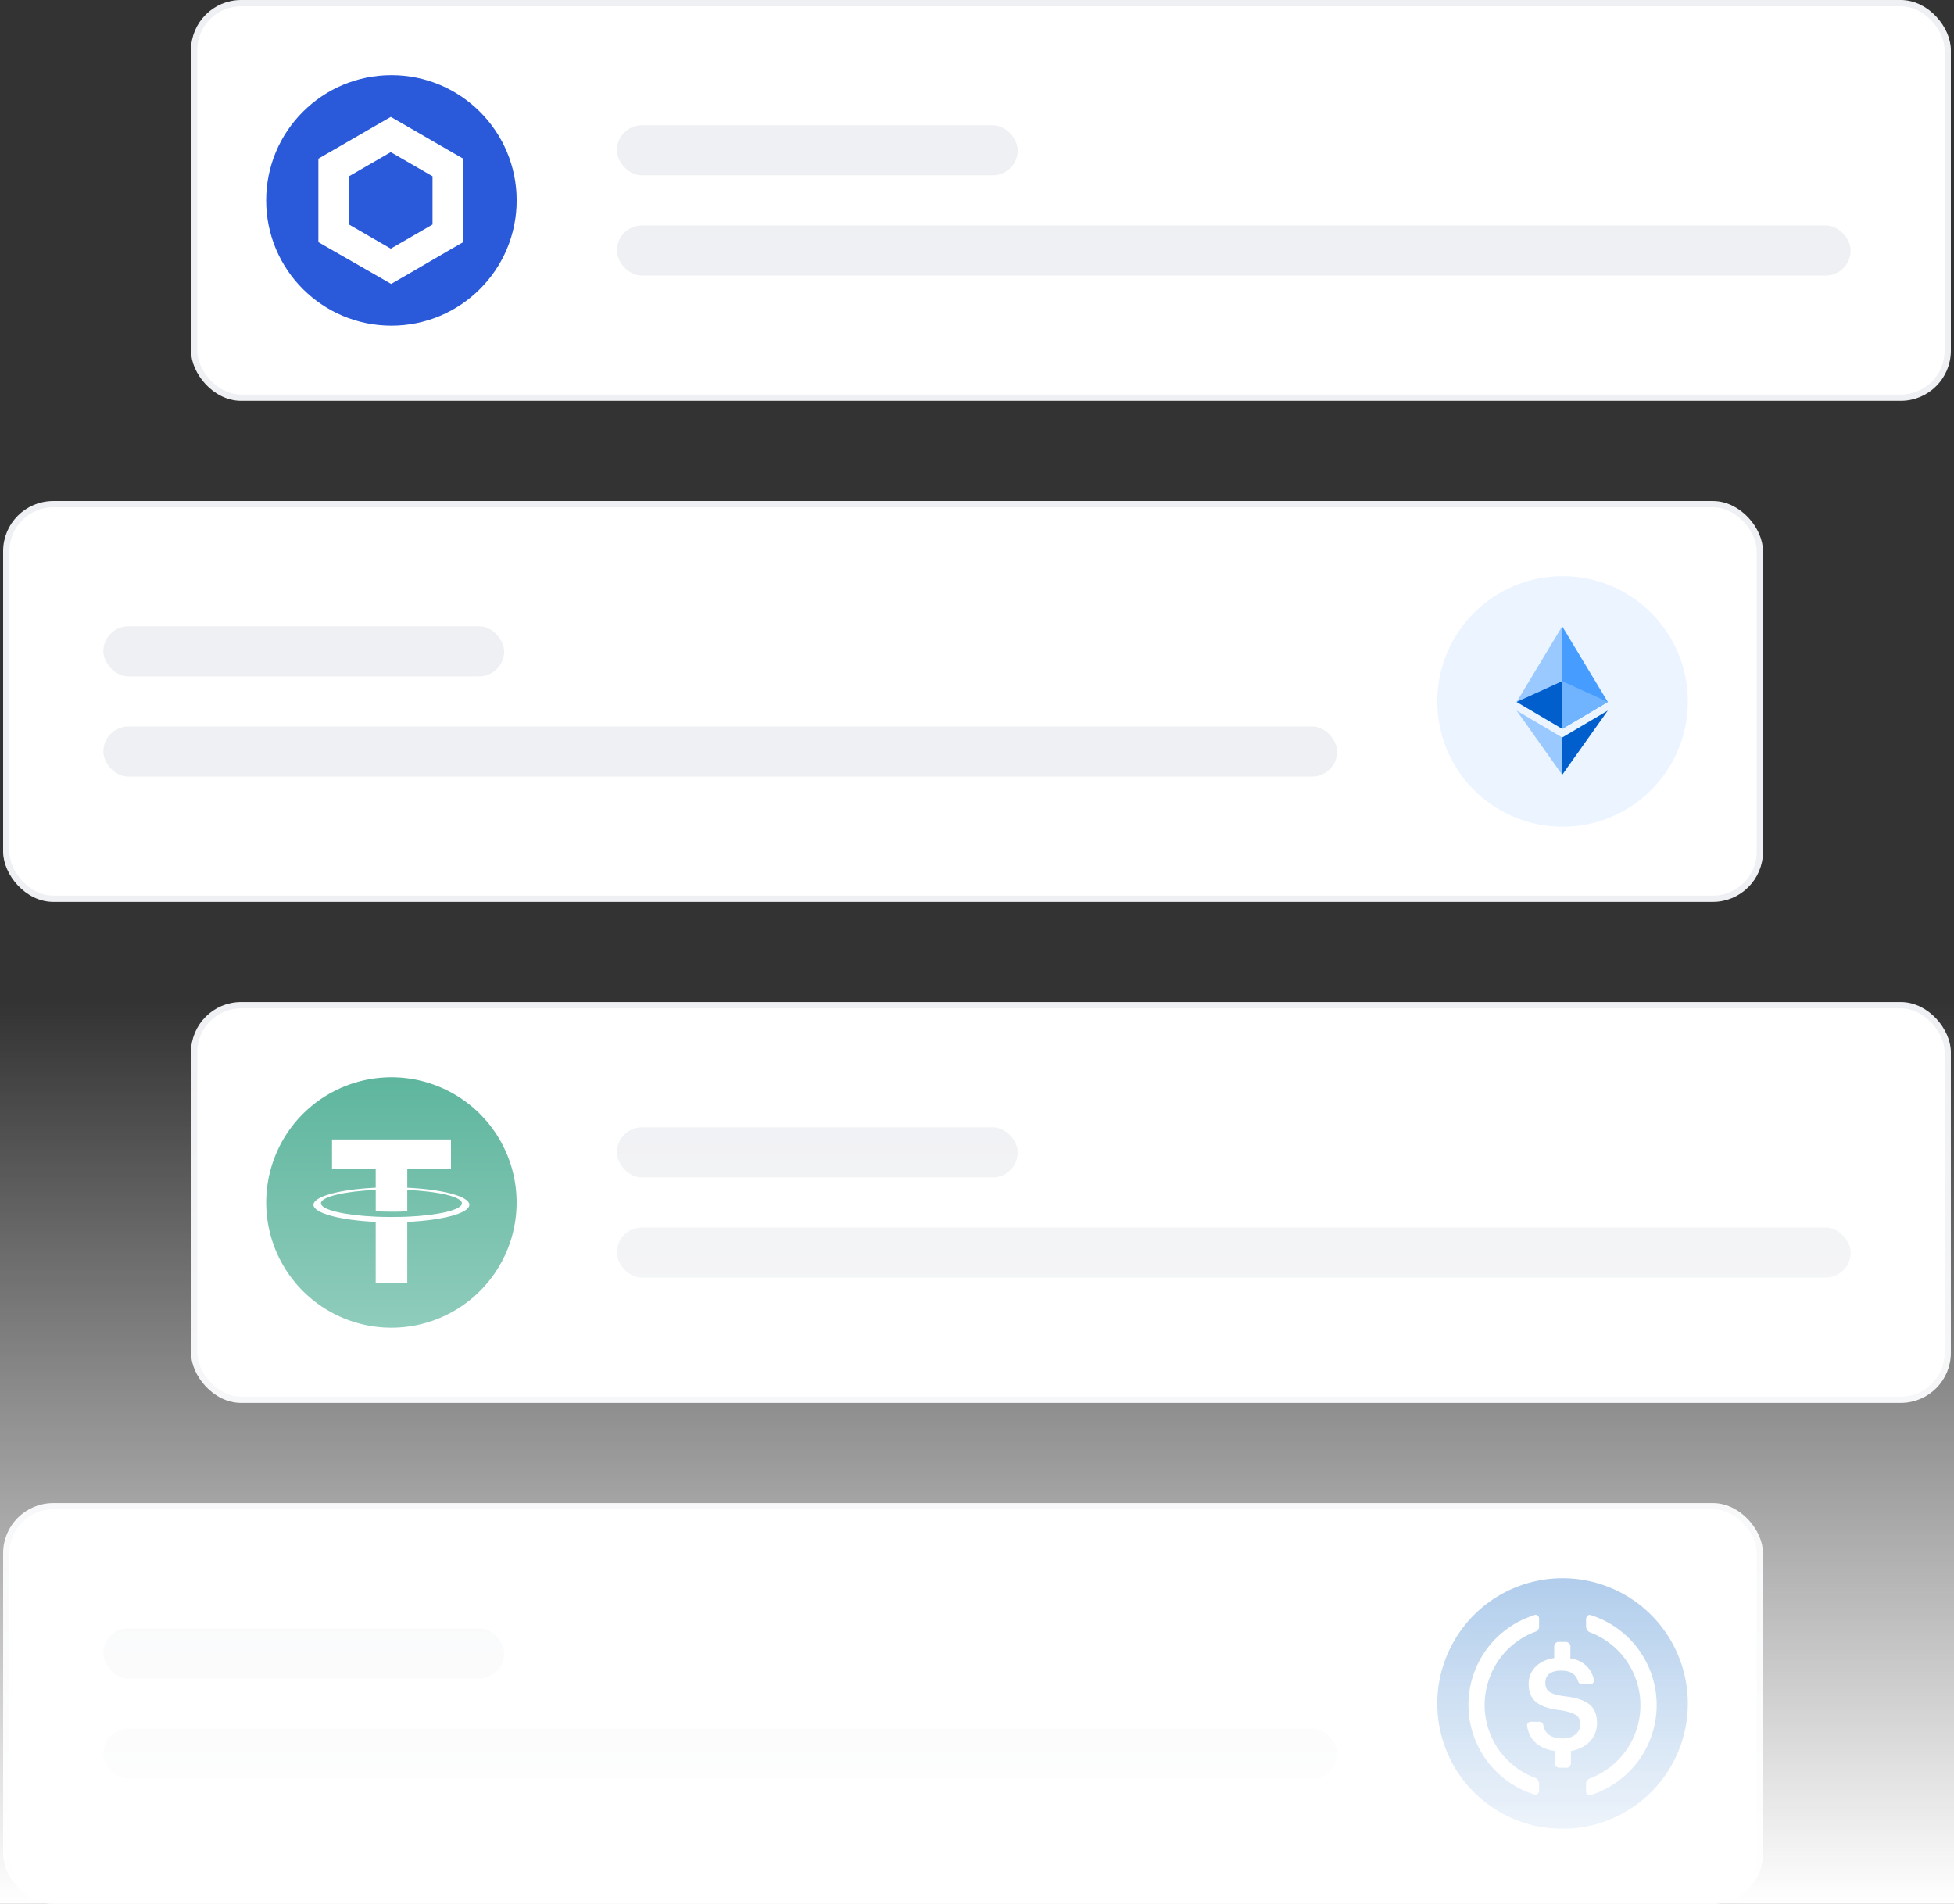 <svg xmlns="http://www.w3.org/2000/svg" xmlns:xlink="http://www.w3.org/1999/xlink" viewBox="0 0 312 304">
  <rect x="0" y="0" width="312" height="304" fill="#333333" stroke="none"/>
  <defs>
    <linearGradient id="linear-gradient" x1="0.5" x2="0.5" y2="1" gradientUnits="objectBoundingBox">
      <stop offset="0" stop-color="#fff" />
      <stop offset="1" stop-color="#fff" stop-opacity="0" />
    </linearGradient>
  </defs>
  <g id="Group_5" data-name="Group 5" transform="translate(-31.5)">
    <rect id="Rectangle_3" data-name="Rectangle 3" width="280" height="63" rx="7.5" transform="translate(62.5 0.5)"
      fill="#fff" />
    <circle id="Ellipse_4" data-name="Ellipse 4" cx="22" cy="22" r="22" transform="translate(72 10)" fill="#2a5ada"
      stroke="#fff" stroke-width="4" />
    <path id="Path_13" data-name="Path 13"
      d="M91.449,20.073,93.9,18.666l2.447,1.407,6.667,3.853,2.446,1.407V38.666l-2.446,1.407L96.4,43.926l-2.446,1.407L91.51,43.926l-6.728-3.853-2.447-1.407V25.333l2.447-1.407Zm-4.222,8.073v7.706l6.667,3.853,6.667-3.853V28.146l-6.667-3.853Z"
      fill="#fff" fill-rule="evenodd" />
    <rect id="Rectangle_4" data-name="Rectangle 4" width="64" height="8" rx="4" transform="translate(130 20)"
      fill="#eff0f3" />
    <rect id="Rectangle_5" data-name="Rectangle 5" width="197" height="8" rx="4" transform="translate(130 36)"
      fill="#eff0f3" />
    <rect id="Rectangle_6" data-name="Rectangle 6" width="280" height="63" rx="7.5" transform="translate(62.5 0.5)"
      fill="none" stroke="#eff0f3" stroke-width="1" />
    <rect id="Rectangle_7" data-name="Rectangle 7" width="280" height="63" rx="7.5" transform="translate(32.5 80.5)"
      fill="#fff" />
    <rect id="Rectangle_8" data-name="Rectangle 8" width="64" height="8" rx="4" transform="translate(48 100)"
      fill="#eff0f3" />
    <rect id="Rectangle_9" data-name="Rectangle 9" width="197" height="8" rx="4" transform="translate(48 116)"
      fill="#eff0f3" />
    <circle id="Ellipse_5" data-name="Ellipse 5" cx="20" cy="20" r="20" transform="translate(261 92)" fill="#ebf4ff" />
    <path id="Path_14" data-name="Path 14" d="M280.94,100l-.159.54v15.681l.159.159,7.279-4.3Z" fill="#479dff" />
    <path id="Path_15" data-name="Path 15" d="M280.943,100l-7.279,12.077,7.279,4.3V100Z" fill="#99c9ff" />
    <path id="Path_16" data-name="Path 16" d="M280.941,117.757l-.089.11v5.585l.089.262,7.283-10.257Z" fill="#005fcc" />
    <path id="Path_17" data-name="Path 17" d="M280.943,123.715v-5.957l-7.279-4.3Z" fill="#99c9ff" />
    <path id="Path_18" data-name="Path 18" d="M280.945,116.379l7.279-4.3-7.279-3.308Z" fill="#70b3ff" />
    <path id="Path_19" data-name="Path 19" d="M273.664,112.077l7.279,4.3v-7.61Z" fill="#005fcc" />
    <rect id="Rectangle_10" data-name="Rectangle 10" width="280" height="63" rx="7.5" transform="translate(32.5 80.5)"
      fill="none" stroke="#eff0f3" stroke-width="1" />
    <rect id="Rectangle_11" data-name="Rectangle 11" width="280" height="63" rx="7.5" transform="translate(32.5 240.5)"
      fill="#fff" />
    <rect id="Rectangle_12" data-name="Rectangle 12" width="64" height="8" rx="4" transform="translate(48 260)"
      fill="#eff0f3" />
    <rect id="Rectangle_13" data-name="Rectangle 13" width="197" height="8" rx="4" transform="translate(48 276)"
      fill="#eff0f3" />
    <path id="Path_20" data-name="Path 20" d="M281,292a20,20,0,1,0-20-20A19.952,19.952,0,0,0,281,292Z" fill="#2775ca" />
    <path id="Path_21" data-name="Path 21"
      d="M286.5,275.166c0-2.917-1.75-3.917-5.25-4.333-2.5-.334-3-1-3-2.167s.833-1.917,2.5-1.917c1.5,0,2.333.5,2.75,1.75a.626.626,0,0,0,.583.417h1.333a.57.57,0,0,0,.584-.583v-.084a4.164,4.164,0,0,0-3.75-3.416v-2c0-.334-.25-.584-.667-.667h-1.25c-.333,0-.583.25-.667.667v1.916c-2.5.334-4.083,2-4.083,4.084,0,2.75,1.667,3.833,5.167,4.25,2.333.416,3.083.916,3.083,2.25s-1.167,2.25-2.75,2.25c-2.167,0-2.917-.917-3.167-2.167a.608.608,0,0,0-.583-.5h-1.417a.569.569,0,0,0-.583.583v.084c.333,2.083,1.667,3.583,4.417,4v2c0,.333.25.583.666.666h1.25c.334,0,.584-.25.667-.666v-2C284.836,279.166,286.5,277.416,286.5,275.166Z"
      fill="#fff" />
    <path id="Path_22" data-name="Path 22"
      d="M269.335,267.917a12.409,12.409,0,0,0,7.417,16,1.11,1.11,0,0,1,.5.75v1.167c0,.167,0,.25-.084.333a.507.507,0,0,1-.75.334,15,15,0,0,1,0-28.584.5.5,0,0,1,.334-.083.634.634,0,0,1,.5.667v1.166a.838.838,0,0,1-.5.834A12.326,12.326,0,0,0,269.335,267.917Zm15.5-9.667a.507.507,0,0,1,.75-.333,15.06,15.06,0,0,1,0,28.667.5.5,0,0,1-.333.083.634.634,0,0,1-.5-.667v-1.166a.838.838,0,0,1,.5-.834,12.469,12.469,0,0,0,0-23.416,1.106,1.106,0,0,1-.5-.834v-1.166C284.75,258.417,284.75,258.334,284.833,258.25Z"
      fill="#fff" fill-rule="evenodd" />
    <rect id="Rectangle_14" data-name="Rectangle 14" width="280" height="63" rx="7.5" transform="translate(32.5 240.5)"
      fill="none" stroke="#eff0f3" stroke-width="1" />
    <rect id="Rectangle_15" data-name="Rectangle 15" width="280" height="63" rx="7.5" transform="translate(62.5 160.5)"
      fill="#fff" />
    <path id="Path_23" data-name="Path 23"
      d="M113.4,196.838A19.993,19.993,0,1,1,98.833,172.6a19.995,19.995,0,0,1,14.564,24.24Z" fill="#50af95" />
    <path id="Path_24" data-name="Path 24"
      d="M96.533,194.267c-.141.01-.872.054-2.5.054-1.3,0-2.217-.039-2.54-.054-5.01-.221-8.749-1.093-8.749-2.137s3.739-1.915,8.749-2.139V193.4c.328.024,1.266.079,2.562.079,1.556,0,2.335-.065,2.475-.078v-3.4c5,.222,8.73,1.094,8.73,2.136s-3.73,1.914-8.73,2.136Zm0-4.626v-3.049h6.976v-4.649H84.513v4.649h6.975v3.048c-5.67.26-9.933,1.384-9.933,2.729s4.264,2.468,9.933,2.73v9.769H96.53V195.1c5.656-.26,9.913-1.382,9.913-2.727s-4.253-2.466-9.913-2.728Z"
      fill="#fff" fill-rule="evenodd" />
    <rect id="Rectangle_16" data-name="Rectangle 16" width="64" height="8" rx="4" transform="translate(130 180)"
      fill="#eff0f3" />
    <rect id="Rectangle_17" data-name="Rectangle 17" width="197" height="8" rx="4" transform="translate(130 196)"
      fill="#eff0f3" />
    <rect id="Rectangle_18" data-name="Rectangle 18" width="280" height="63" rx="7.5" transform="translate(62.5 160.5)"
      fill="none" stroke="#eff0f3" stroke-width="1" />
    <rect id="Rectangle_19" data-name="Rectangle 19" width="312" height="144"
      transform="translate(343.5 304) rotate(180)" fill="url(#linear-gradient)" />
  </g>
</svg>